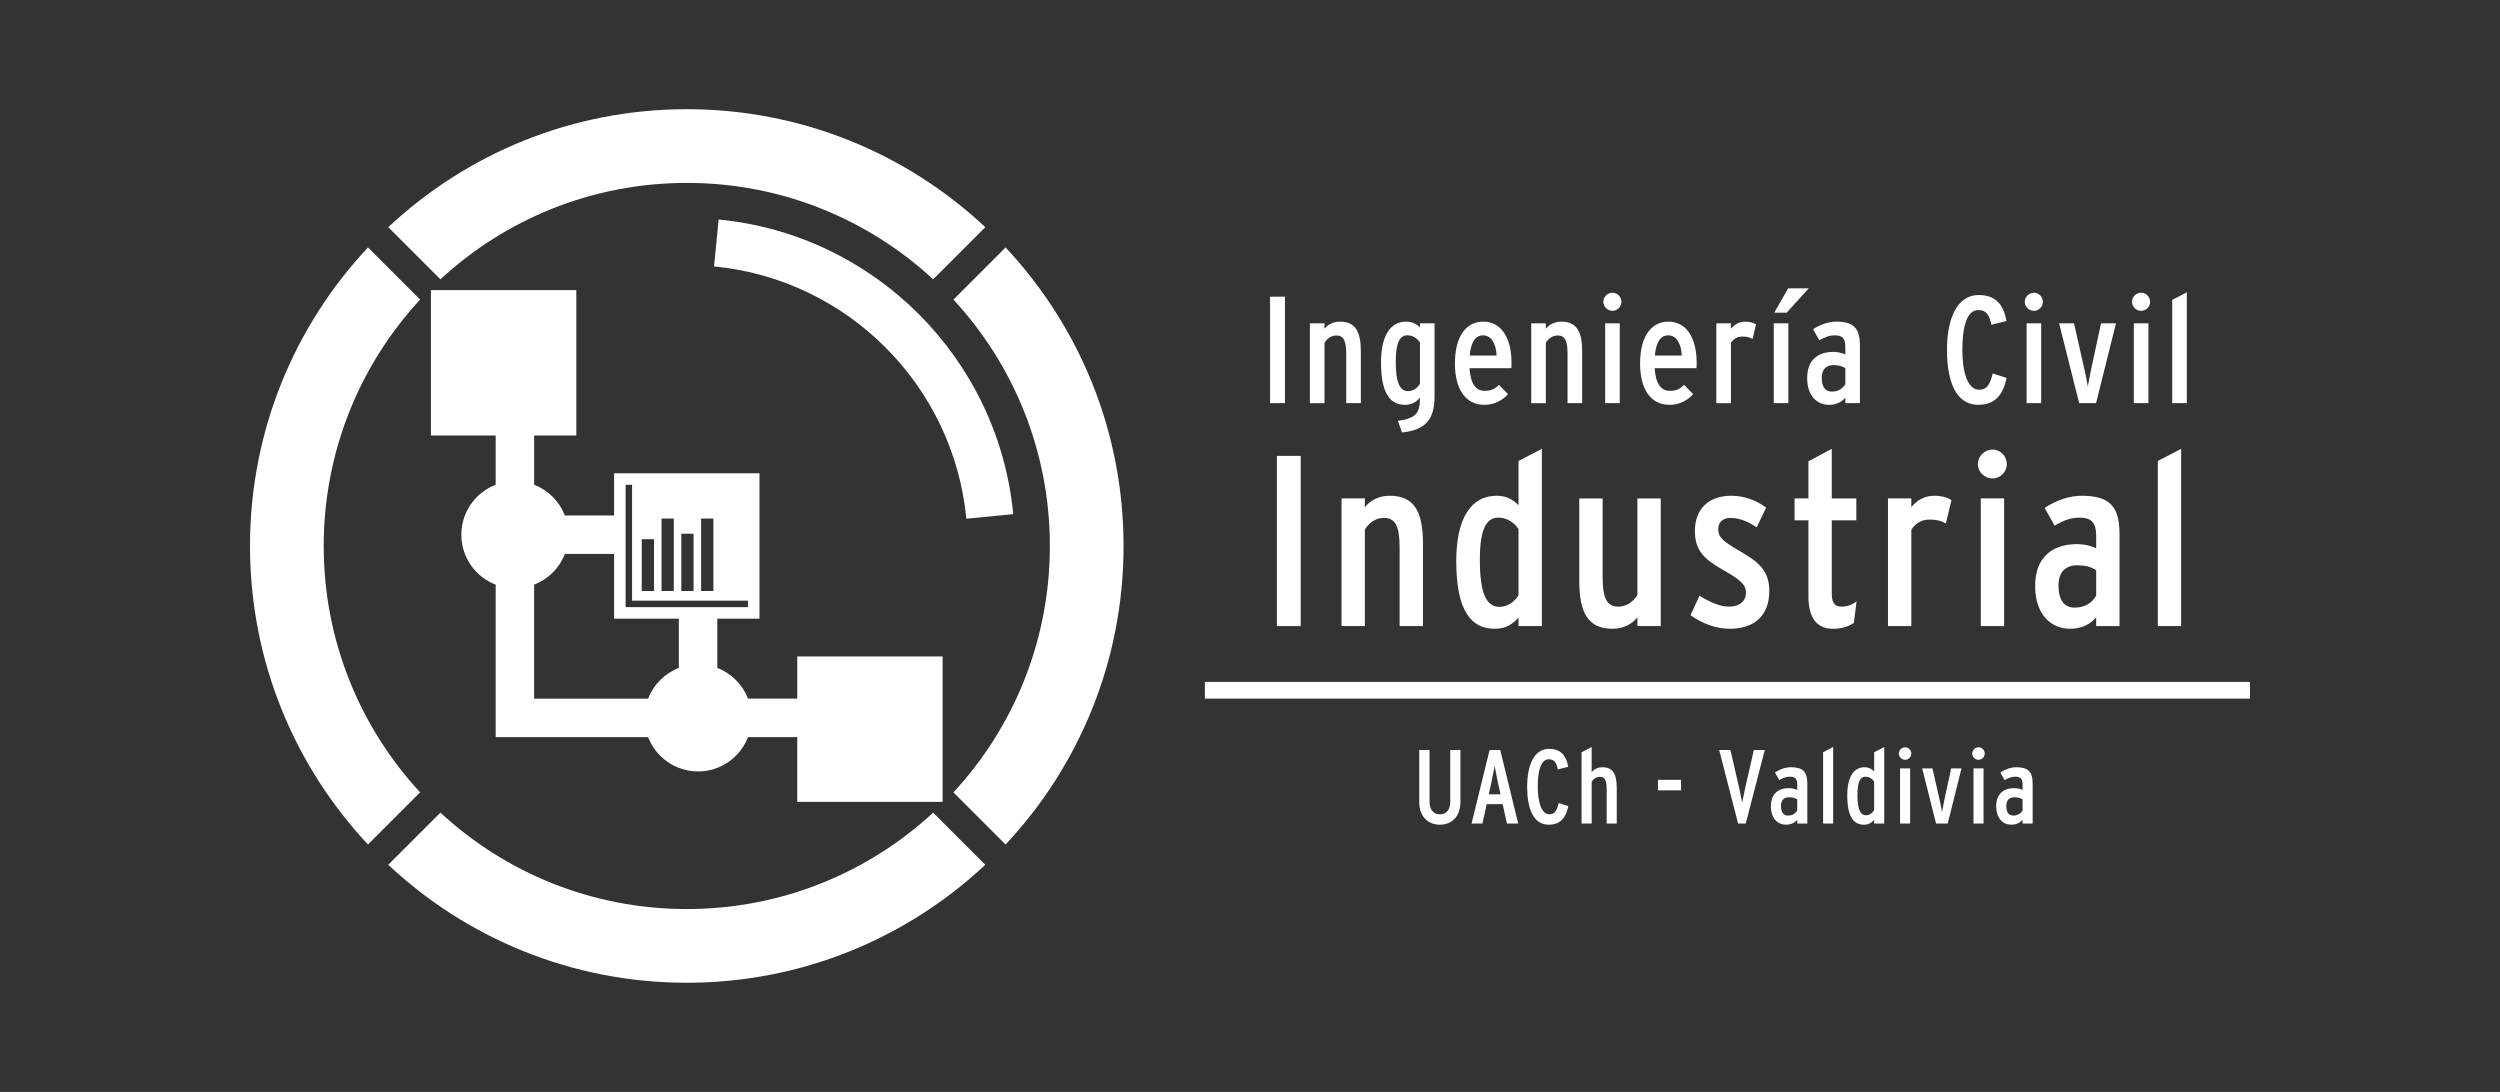 <?xml version="1.0" encoding="UTF-8"?>
<svg id="Layer_2" data-name="Layer 2" xmlns="http://www.w3.org/2000/svg" viewBox="0 0 2047 894.09">
  <rect x="0" y="0" width="2047" height="894.09" fill="#333333" stroke="none"/>
  <g id="Logos-IngCivilIndustrial">
    <g id="Logo-IngCivilIndustrial-Oficial-Blanco">
      <rect width="2047" height="894.09" style="fill: none;"/>
      <g>
        <g>
          <path d="M1052.12,330.1h-12.2v-87.17h12.2v87.17Z" style="fill: #fff;"/>
          <path d="M1114.25,330.1h-11.95v-40.22c0-10.83-2.12-15.19-8.09-15.19-3.74,0-7.35,2.12-9.71,5.98v49.44h-11.95v-65.38h11.95v4.48c2.62-3.36,7.1-5.85,12.7-5.85,12.58,0,17.06,8.1,17.06,24.53v42.21Z" style="fill: #fff;"/>
          <path d="M1174.6,324.37c0,18.68-6.85,27.65-26.65,29.76l-3.36-9.59c14.44-1.87,18.06-6.1,18.06-18.43v-.5c-3.11,3.49-6.35,5.85-12.2,5.85-11.83,0-19.67-8.72-19.67-34.74,0-21.79,7.6-33.37,20.55-33.37,4.61,0,8.09,1.49,11.33,4.86v-3.49h11.95v59.65Zm-11.95-10.09v-33.87c-2.62-3.98-6.6-5.85-10.34-5.85-6.23,0-9.46,6.1-9.46,21.54,0,17.06,3.24,24.16,10.09,24.16,3.98,0,7.6-2.49,9.71-5.98Z" style="fill: #fff;"/>
          <path d="M1237.62,297.23c0,1.12,0,2.99-.12,4.23h-34.25c.75,12.95,5.35,18.55,12.33,18.55,5.48,0,8.09-1.37,11.83-4.86l7.35,7.6c-4.48,4.98-11.08,8.72-19.43,8.72-15.57,0-24.03-13.2-24.03-33.75,0-22.91,9.46-34.37,23.29-34.37,13.07,0,23.04,11.08,23.04,33.87Zm-12.2-6.1c-.37-9.71-4.36-16.56-11.08-16.56-6.1,0-9.96,5.35-10.96,16.56h22.04Z" style="fill: #fff;"/>
          <path d="M1295.47,330.1h-11.95v-40.22c0-10.83-2.12-15.19-8.09-15.19-3.74,0-7.35,2.12-9.71,5.98v49.44h-11.95v-65.38h11.95v4.48c2.62-3.36,7.1-5.85,12.7-5.85,12.58,0,17.06,8.1,17.06,24.53v42.21Z" style="fill: #fff;"/>
          <path d="M1327.63,247.16c0,3.98-3.36,7.35-7.35,7.35s-7.47-3.36-7.47-7.35,3.36-7.47,7.47-7.47,7.35,3.36,7.35,7.47Zm-1.37,82.94h-11.95v-65.38h11.95v65.38Z" style="fill: #fff;"/>
          <path d="M1389.22,297.23c0,1.12,0,2.99-.12,4.23h-34.25c.75,12.95,5.35,18.55,12.33,18.55,5.48,0,8.09-1.37,11.83-4.86l7.35,7.6c-4.48,4.98-11.08,8.72-19.43,8.72-15.57,0-24.03-13.2-24.03-33.75,0-22.91,9.46-34.37,23.29-34.37,13.07,0,23.04,11.08,23.04,33.87Zm-12.2-6.1c-.37-9.71-4.36-16.56-11.08-16.56-6.1,0-9.96,5.35-10.96,16.56h22.04Z" style="fill: #fff;"/>
          <path d="M1437.85,265.6l-2.87,11.95c-2.36-1.37-4.61-1.99-8.34-1.99-3.36,0-6.6,1.12-9.34,5.11v49.44h-11.96v-65.38h11.96v4.48c2.61-3.36,6.72-5.85,11.58-5.85,4.11,0,6.97,1,8.97,2.24Z" style="fill: #fff;"/>
          <path d="M1464.31,330.1h-11.95v-65.38h11.95v65.38Zm16.69-94.02l-18.06,19.92h-10.21l11.45-19.92h16.81Z" style="fill: #fff;"/>
          <path d="M1522.92,330.1h-11.96v-4.48c-3.36,3.86-7.6,5.85-13.45,5.85-9.59,0-17.81-7.22-17.81-21.92s8.84-21.42,21.29-21.42c3.99,0,7.35,.87,9.96,2.12v-6.35c0-6.35-2.12-9.34-8.47-9.34-4.11,0-7.84,1.12-12.82,4.11l-5.11-9.09c5.98-3.98,12.83-6.23,18.8-6.23,14.07,0,19.55,4.98,19.55,19.55v47.2Zm-11.96-15.57v-13.07c-2.86-1.74-5.35-2.49-9.84-2.49-5.6,0-9.47,3.24-9.47,10.34,0,7.72,3.11,11.33,8.22,11.33s8.84-2.24,11.08-6.1Z" style="fill: #fff;"/>
          <path d="M1643,309.43c-2.74,13.07-8.84,22.04-23.16,22.04-18.8,0-25.65-20.05-25.65-44.83s7.6-45.08,26.03-45.08c14.57,0,20.55,8.84,22.66,21.29l-12.33,3.11c-1.62-7.85-3.99-12.08-10.71-12.08-10.58,0-13.07,17.18-13.07,32.5,0,16.06,3.36,32.75,13.94,32.75,5.85,0,8.59-3.98,10.96-13.32l11.33,3.61Z" style="fill: #fff;"/>
          <path d="M1672.7,247.16c0,3.98-3.36,7.35-7.35,7.35s-7.47-3.36-7.47-7.35,3.36-7.47,7.47-7.47,7.35,3.36,7.35,7.47Zm-1.37,82.94h-11.95v-65.38h11.95v65.38Z" style="fill: #fff;"/>
          <path d="M1732.56,264.72l-16.31,65.38h-13.82l-16.44-65.38h12.2l7.97,35.24c1,4.23,2.87,13.32,3.36,16.44,.5-3.11,2.37-12.45,3.24-16.69l7.6-34.99h12.2Z" style="fill: #fff;"/>
          <path d="M1760.5,247.16c0,3.98-3.36,7.35-7.35,7.35s-7.47-3.36-7.47-7.35,3.36-7.47,7.47-7.47,7.35,3.36,7.35,7.47Zm-1.37,82.94h-11.95v-65.38h11.95v65.38Z" style="fill: #fff;"/>
          <path d="M1790.55,330.1h-11.95v-84.55l11.95-6.23v90.78Z" style="fill: #fff;"/>
          <path d="M1065.02,512.64h-19.51v-139.37h19.51v139.37Z" style="fill: #fff;"/>
          <path d="M1165.12,512.64h-19.11v-64.31c0-17.32-3.38-24.29-12.94-24.29-5.97,0-11.75,3.39-15.53,9.56v79.04h-19.11v-104.53h19.11v7.17c4.18-5.38,11.35-9.36,20.31-9.36,20.11,0,27.28,12.94,27.28,39.22v67.49Z" style="fill: #fff;"/>
          <path d="M1262.47,512.64h-19.11v-6.97c-4.98,5.38-10.15,9.16-19.51,9.16-18.91,0-31.46-13.94-31.46-55.55,0-34.84,12.15-53.36,32.85-53.36,7.37,0,12.94,2.39,18.12,7.76v-36.24l19.11-9.96v145.14Zm-19.11-25.29v-54.15c-4.18-6.37-10.55-9.36-16.53-9.36-9.96,0-15.13,9.76-15.13,34.45,0,27.27,5.18,38.62,16.13,38.62,6.37,0,12.14-3.98,15.53-9.56Z" style="fill: #fff;"/>
          <path d="M1359.82,512.64h-19.11v-7.17c-4.18,5.38-11.35,9.36-20.31,9.36-20.11,0-27.28-12.94-27.28-39.22v-67.49h19.11v64.31c0,17.32,3.39,24.29,12.94,24.29,5.97,0,11.75-3.39,15.53-9.56v-79.04h19.11v104.53Z" style="fill: #fff;"/>
          <path d="M1448.7,483.98c0,19.91-12.14,30.86-32.45,30.86-11.15,0-22.9-4.38-32.06-11.15l7.37-15.93c9.56,5.97,17.32,8.96,24.29,8.96,8.56,0,13.74-4.58,13.74-11.35,0-7.37-5.57-11.15-20.11-19.51-12.94-7.57-21.7-14.34-21.7-30.86,0-18.12,10.95-29.07,29.86-29.07,10.55,0,20.71,3.78,28.47,9.76l-7.76,16.13c-6.77-4.78-14.53-7.77-21.1-7.77-7.17,0-10.35,3.98-10.35,9.16,0,6.37,2.99,9.56,17.12,17.72,15.73,9.16,24.69,15.93,24.69,33.05Z" style="fill: #fff;"/>
          <path d="M1520.16,492.34l-2.19,17.72c-4.58,2.99-9.96,4.78-17.12,4.78-13.94,0-20.11-9.76-20.11-26.68v-62.12h-11.35v-17.92h11.35v-30.46l19.12-10.15v40.62h20.11v17.92h-20.11v60.33c0,7.37,2.79,10.35,7.96,10.35s9.55-1.99,12.34-4.38Z" style="fill: #fff;"/>
          <path d="M1597.85,409.51l-4.58,19.11c-3.78-2.19-7.37-3.18-13.34-3.18-5.38,0-10.55,1.79-14.93,8.16v79.04h-19.12v-104.53h19.12v7.17c4.18-5.38,10.75-9.36,18.52-9.36,6.57,0,11.15,1.59,14.34,3.58Z" style="fill: #fff;"/>
          <path d="M1643.17,380.04c0,6.37-5.38,11.75-11.74,11.75s-11.95-5.38-11.95-11.75,5.38-11.95,11.95-11.95,11.74,5.38,11.74,11.95Zm-2.19,132.6h-19.11v-104.53h19.11v104.53Z" style="fill: #fff;"/>
          <path d="M1735.47,512.64h-19.12v-7.17c-5.38,6.17-12.15,9.36-21.5,9.36-15.33,0-28.47-11.55-28.47-35.04s14.14-34.25,34.05-34.25c6.37,0,11.74,1.39,15.93,3.39v-10.15c0-10.15-3.38-14.93-13.54-14.93-6.57,0-12.54,1.79-20.51,6.57l-8.17-14.53c9.56-6.37,20.51-9.96,30.06-9.96,22.5,0,31.26,7.96,31.26,31.26v75.46Zm-19.12-24.89v-20.9c-4.58-2.79-8.56-3.98-15.73-3.98-8.96,0-15.13,5.18-15.13,16.53,0,12.34,4.98,18.12,13.14,18.12s14.14-3.58,17.72-9.76Z" style="fill: #fff;"/>
          <path d="M1785.92,512.64h-19.11v-135.19l19.11-9.96v145.14Z" style="fill: #fff;"/>
        </g>
        <g>
          <path d="M1195.8,656.42c0,11.7-6.53,18.83-16.85,18.83s-16.86-7.39-16.86-18.32v-42.83h8.43v42.48c0,4.99,2.15,10.15,8.43,10.15,6.62,0,8.51-5.42,8.51-10.06v-42.57h8.34v42.31Z" style="fill: #fff;"/>
          <path d="M1243.09,674.31h-9.2l-3.53-15.91h-13.07l-3.44,15.91h-8.94l14.79-60.2h8.69l14.71,60.2Zm-14.45-23.91l-2.24-10.15c-.86-3.96-2.15-10.92-2.58-13.16-.43,2.24-1.72,9.12-2.58,13.16l-2.24,10.15h9.63Z" style="fill: #fff;"/>
          <path d="M1284.15,660.04c-1.89,9.03-6.11,15.22-16,15.22-12.99,0-17.72-13.84-17.72-30.96s5.25-31.13,17.97-31.13c10.06,0,14.19,6.11,15.65,14.71l-8.51,2.15c-1.12-5.42-2.75-8.34-7.4-8.34-7.31,0-9.03,11.87-9.03,22.45s2.32,22.61,9.63,22.61c4.04,0,5.94-2.75,7.57-9.2l7.83,2.49Z" style="fill: #fff;"/>
          <path d="M1323.81,674.31h-8.26v-27.78c0-7.48-1.46-10.49-5.59-10.49-2.58,0-5.07,1.46-6.71,4.13v34.14h-8.26v-58.39l8.26-4.3v20.64c1.81-2.32,4.9-4.04,8.77-4.04,8.69,0,11.78,5.59,11.78,16.94v29.15Z" style="fill: #fff;"/>
          <path d="M1376.45,647.13h-18.92v-8.6h18.92v8.6Z" style="fill: #fff;"/>
          <path d="M1445,614.11l-15.57,60.2h-6.28l-15.48-60.2h9.2l6.97,30.19c.69,3.1,2.24,10.58,2.66,12.73,.43-2.15,1.98-9.55,2.67-12.73l6.88-30.19h8.94Z" style="fill: #fff;"/>
          <path d="M1479.83,674.31h-8.25v-3.1c-2.32,2.66-5.25,4.04-9.29,4.04-6.62,0-12.3-4.99-12.3-15.13s6.11-14.79,14.71-14.79c2.75,0,5.07,.6,6.88,1.46v-4.39c0-4.38-1.46-6.45-5.85-6.45-2.84,0-5.42,.77-8.86,2.84l-3.53-6.28c4.13-2.75,8.86-4.3,12.99-4.3,9.72,0,13.5,3.44,13.5,13.5v32.59Zm-8.25-10.75v-9.03c-1.98-1.21-3.7-1.72-6.79-1.72-3.87,0-6.53,2.24-6.53,7.14,0,5.33,2.15,7.83,5.68,7.83s6.11-1.55,7.65-4.22Z" style="fill: #fff;"/>
          <path d="M1501,674.31h-8.25v-58.39l8.25-4.3v62.69Z" style="fill: #fff;"/>
          <path d="M1542.81,674.31h-8.25v-3.01c-2.15,2.32-4.39,3.96-8.43,3.96-8.17,0-13.59-6.02-13.59-23.99,0-15.05,5.24-23.05,14.19-23.05,3.18,0,5.59,1.03,7.83,3.36v-15.65l8.25-4.3v62.69Zm-8.25-10.92v-23.39c-1.81-2.75-4.56-4.04-7.14-4.04-4.3,0-6.53,4.22-6.53,14.88,0,11.78,2.24,16.68,6.97,16.68,2.75,0,5.25-1.72,6.71-4.13Z" style="fill: #fff;"/>
          <path d="M1564.98,617.04c0,2.75-2.32,5.08-5.08,5.08s-5.16-2.32-5.16-5.08,2.32-5.16,5.16-5.16,5.08,2.32,5.08,5.16Zm-.95,57.27h-8.26v-45.15h8.26v45.15Z" style="fill: #fff;"/>
          <path d="M1606.06,629.16l-11.27,45.15h-9.55l-11.35-45.15h8.43l5.5,24.34c.69,2.92,1.98,9.2,2.32,11.35,.35-2.15,1.63-8.6,2.24-11.52l5.25-24.16h8.43Z" style="fill: #fff;"/>
          <path d="M1625.09,617.04c0,2.75-2.32,5.08-5.07,5.08s-5.16-2.32-5.16-5.08,2.32-5.16,5.16-5.16,5.07,2.32,5.07,5.16Zm-.95,57.27h-8.25v-45.15h8.25v45.15Z" style="fill: #fff;"/>
          <path d="M1664.35,674.31h-8.26v-3.1c-2.32,2.66-5.24,4.04-9.29,4.04-6.62,0-12.3-4.99-12.3-15.13s6.11-14.79,14.71-14.79c2.75,0,5.07,.6,6.88,1.46v-4.39c0-4.38-1.46-6.45-5.85-6.45-2.84,0-5.42,.77-8.86,2.84l-3.53-6.28c4.13-2.75,8.86-4.3,12.99-4.3,9.72,0,13.5,3.44,13.5,13.5v32.59Zm-8.26-10.75v-9.03c-1.98-1.21-3.7-1.72-6.79-1.72-3.87,0-6.54,2.24-6.54,7.14,0,5.33,2.15,7.83,5.68,7.83s6.1-1.55,7.65-4.22Z" style="fill: #fff;"/>
        </g>
        <path d="M829.65,420.97l-38.4,3.75c-10.52-109.2-97.38-196.06-206.58-206.58l3.75-38.4c127.52,12.29,228.95,113.72,241.24,241.24Z" style="fill: #fff;"/>
        <path d="M652.79,537.5v34.54h-40.32c-4.45-11.54-13.61-20.7-25.15-25.15v-40.32h34.54v-119.05h-119.05v34.54h-40.31c-4.45-11.54-13.61-20.7-25.15-25.15v-40.32h34.53v-119.05h-119.05v119.05h53.02v40.32c-16.43,6.33-28.11,22.23-28.11,40.9s11.68,34.57,28.11,40.9v124.83h124.81c6.33,16.43,22.23,28.11,40.9,28.11s34.57-11.68,40.9-28.11h40.32v53.01h119.05v-119.05h-119.05Zm-78.72-112.9h10.03v59.31h-10.03v-59.31Zm-16.2,12.43h10.03v46.88h-10.03v-46.88Zm-16.2-12.43h10.03v59.31h-10.03v-59.31Zm-16.2,16.88h10.03v42.43h-10.03v-42.43Zm30.35,105.41c-11.54,4.45-20.7,13.61-25.15,25.15h-93.32v-93.33c11.54-4.45,20.7-13.61,25.15-25.15h40.31v53.01h53.01v40.32Zm-43.57-49.76v-100.17h5.29v94.88h94.88v5.29h-100.17Z" style="fill: #fff;"/>
        <g>
          <path d="M360.6,228.71c53-49,123.87-78.95,201.74-78.95s148.74,29.95,201.74,78.95l42.7-42.7c-63.95-59.9-149.9-96.6-244.43-96.6s-180.49,36.7-244.43,96.6l42.7,42.7Z" style="fill: #fff;"/>
          <path d="M823.37,202.61l-42.7,42.7c49,53,78.95,123.87,78.95,201.74s-29.95,148.74-78.95,201.74l42.7,42.7c59.9-63.95,96.6-149.9,96.6-244.43s-36.7-180.49-96.6-244.43Z" style="fill: #fff;"/>
          <path d="M764.07,665.38c-53,49-123.87,78.95-201.74,78.95s-148.74-29.95-201.74-78.95l-42.7,42.7c63.95,59.9,149.9,96.6,244.43,96.6s180.49-36.7,244.43-96.6l-42.7-42.7Z" style="fill: #fff;"/>
          <path d="M344,648.78c-49-53-78.95-123.87-78.95-201.74s29.95-148.74,78.95-201.74l-42.7-42.7c-59.9,63.95-96.6,149.9-96.6,244.43s36.7,180.49,96.6,244.43l42.7-42.7Z" style="fill: #fff;"/>
        </g>
        <rect x="986.55" y="558.34" width="855.75" height="13.7" style="fill: #fff;"/>
      </g>
    </g>
  </g>
</svg>